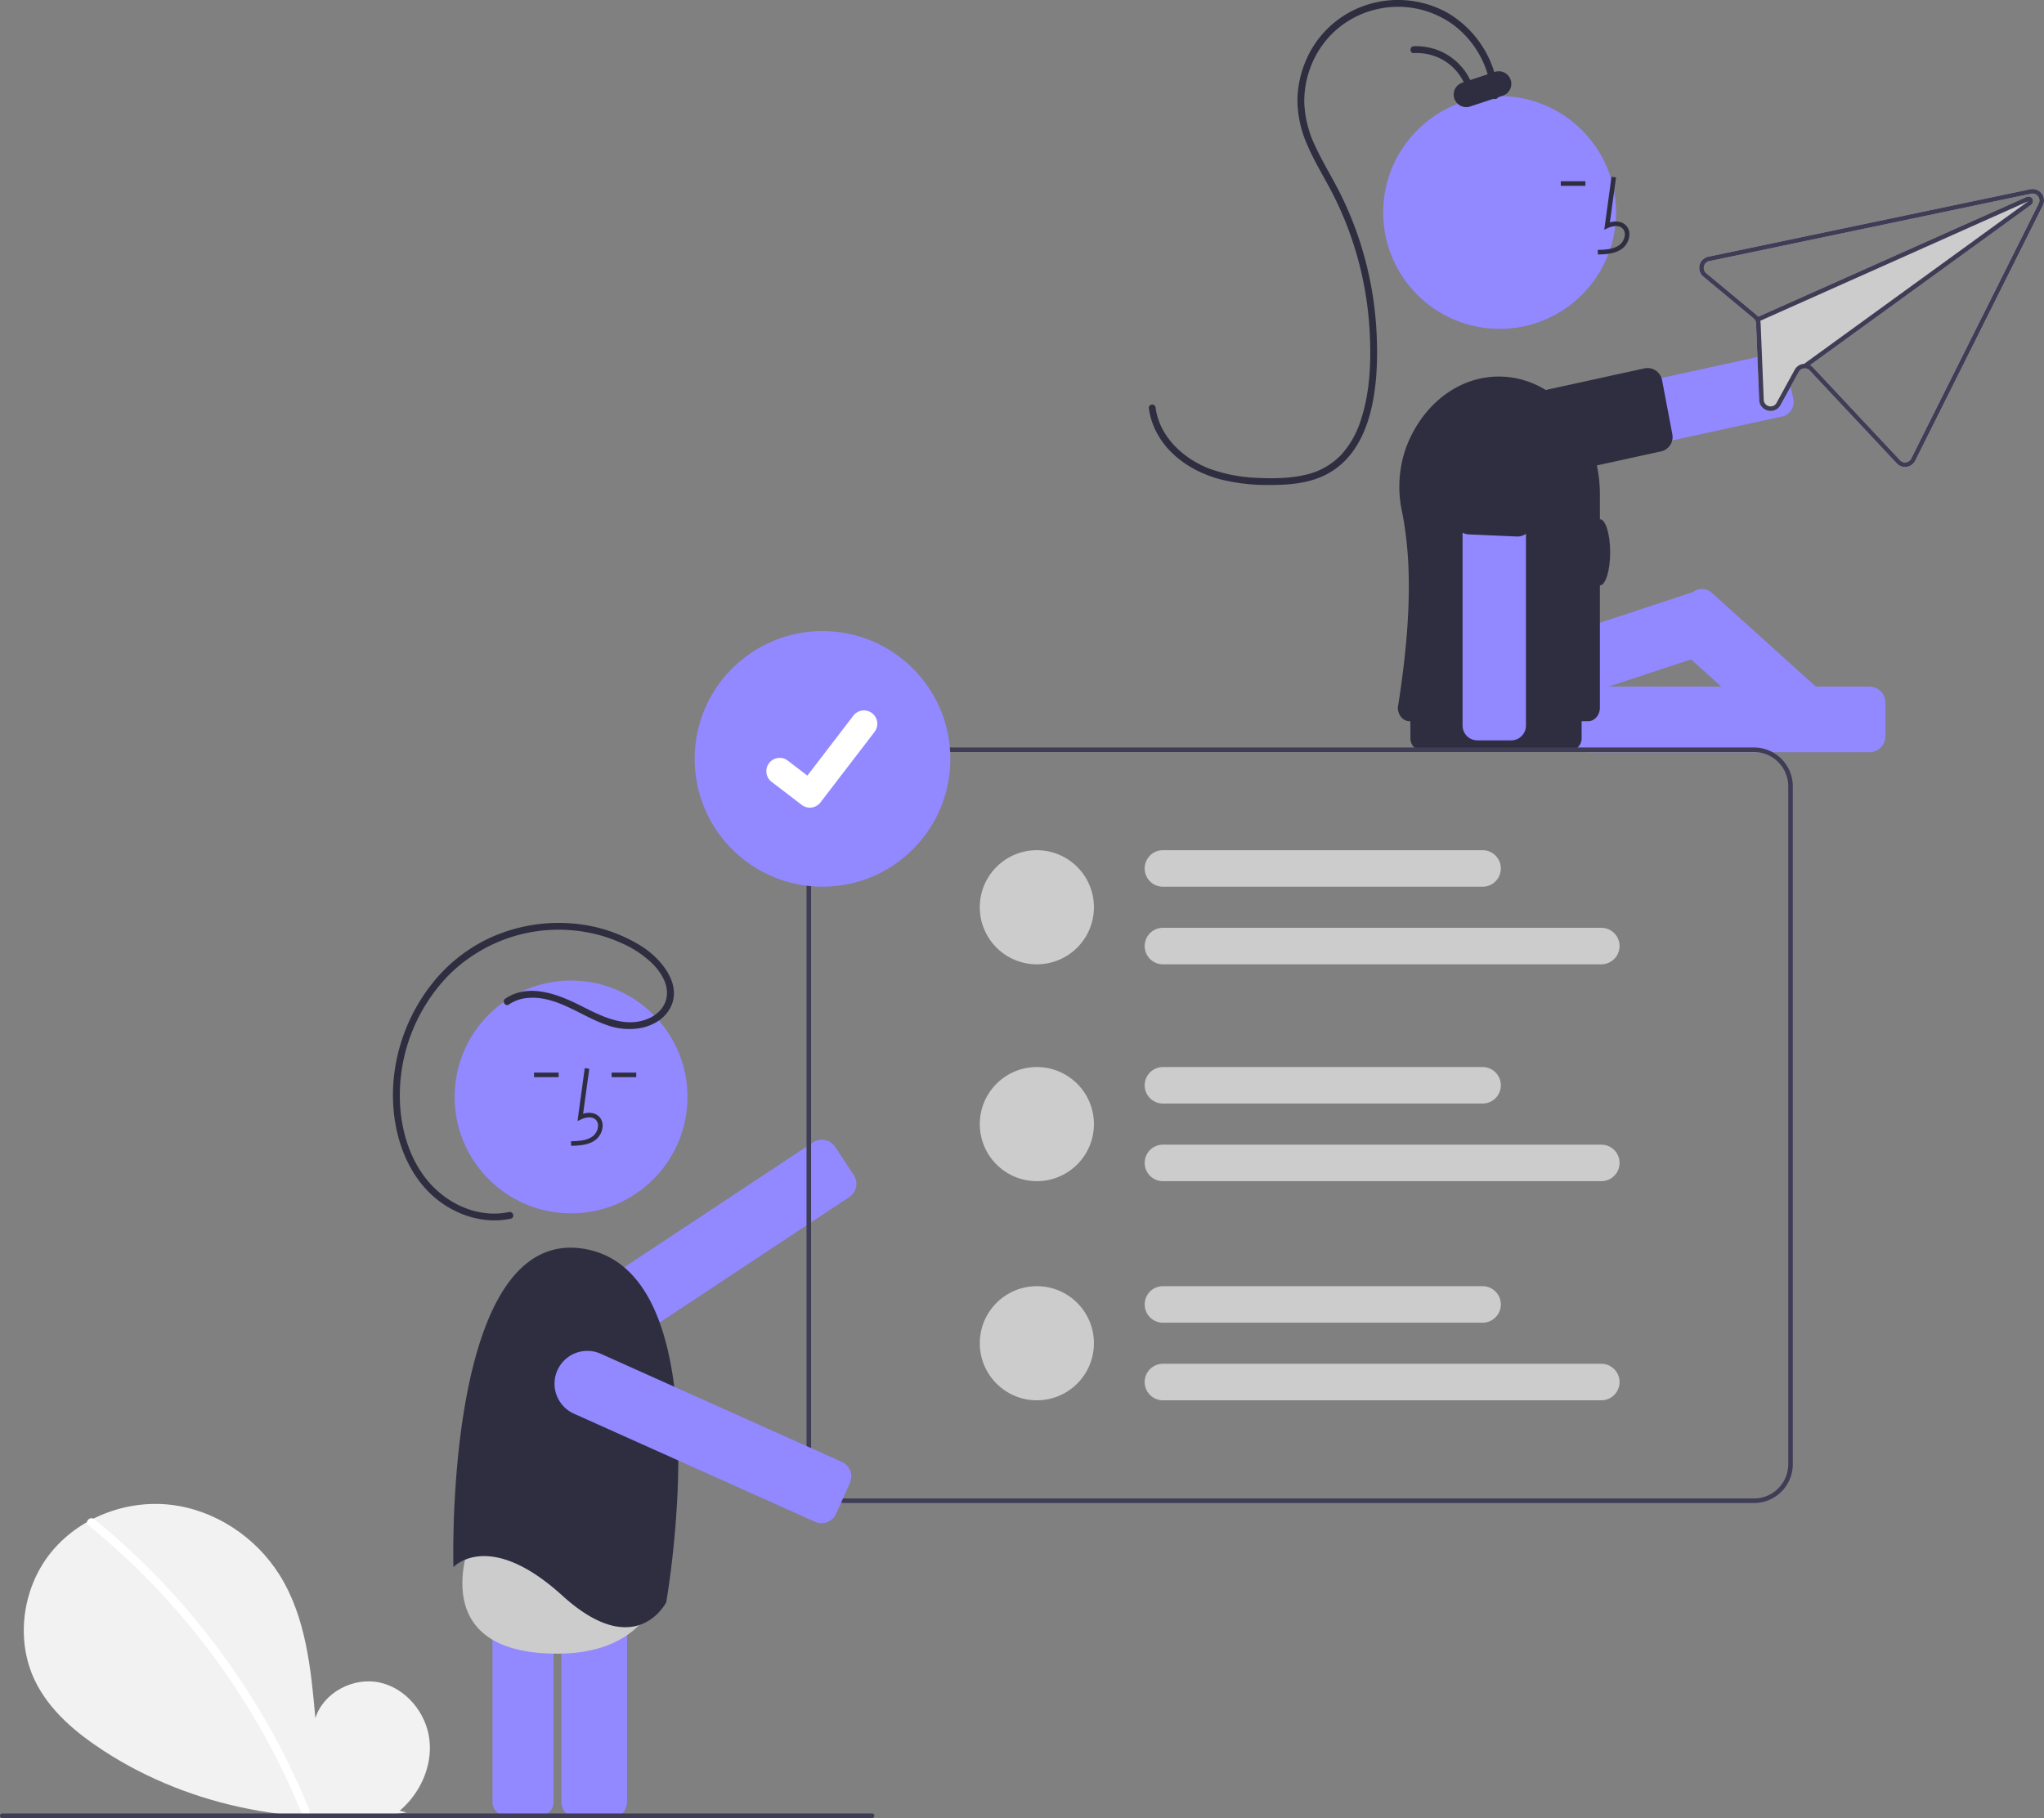 <svg xmlns="http://www.w3.org/2000/svg" width="895.287" height="796.46" data-name="Layer 1"><rect width="100%" height="100%" fill="#808080" stroke="none"/><path fill="#f2f2f2" d="M175.05 793.28c8.993-7.598 14.455-19.602 13.022-31.288s-10.304-22.428-21.813-24.91-24.627 4.388-28.123 15.63c-1.924-21.674-4.14-44.257-15.664-62.715-10.434-16.713-28.507-28.672-48.093-30.811s-40.208 5.94-52.424 21.4-15.206 37.934-6.65 55.683c6.302 13.074 17.913 22.805 30.079 30.72 38.812 25.256 86.96 33.79 132.772 27.047Z"/><path fill="#fff" d="M41.324 665.575a317.625 317.625 0 0 1 44.264 43.954 322.163 322.163 0 0 1 34.907 51.663 320.844 320.844 0 0 1 14.949 31.651c.897 2.2-2.675 3.158-3.563.982a315.276 315.276 0 0 0-28.807-54.506 317.26 317.26 0 0 0-38.636-47.729 316.497 316.497 0 0 0-25.726-23.403c-1.845-1.502.783-4.102 2.612-2.612Z"/><path fill="#9288ff" d="M818.82 329.538H695.808a7.008 7.008 0 0 1-7-7v-14.76a7.008 7.008 0 0 1 7-7H818.82a7.008 7.008 0 0 1 7 7v14.76a7.008 7.008 0 0 1-7 7Z"/><path fill="#9288ff" d="m802.221 306.97-52.425-47.269a6.494 6.494 0 0 0-8.317-.32l-114.73 37.882a6.507 6.507 0 0 0-4.135 8.21l4.627 14.016a6.488 6.488 0 0 0 8.21 4.134l105.244-34.75 42.937 38.714a6.454 6.454 0 0 0 4.345 1.673q.171 0 .343-.01a6.457 6.457 0 0 0 4.493-2.138l9.883-10.961a6.508 6.508 0 0 0-.475-9.18ZM221.705 660.438a6.007 6.007 0 0 0-6 6v123.014a6.007 6.007 0 0 0 6 6h14.76a6.007 6.007 0 0 0 6-6V666.438a6.007 6.007 0 0 0-6-6ZM267.656 796.452h-14.759a7.008 7.008 0 0 1-7-7V666.438a7.008 7.008 0 0 1 7-7h14.76a7.008 7.008 0 0 1 7 7v123.014a7.008 7.008 0 0 1-7 7Z"/><path fill="#ccc" d="M291.822 675.975s5.576 50.144-50.72 48.44-34.392-50.974-34.392-50.974 11.764-9.245 41.503-.304 43.609 2.838 43.609 2.838Z"/><path fill="#9288ff" d="M267.63 590.638a14.377 14.377 0 0 1-7.958-26.367l96.428-63.82a7 7 0 0 1 9.7 1.974l8.147 12.308a7.008 7.008 0 0 1-1.974 9.7l-96.428 63.82a14.304 14.304 0 0 1-7.915 2.385Z"/><circle cx="250.121" cy="480.559" r="51" fill="#9288ff"/><path fill="#2f2e41" d="M250.159 501.968c3.306-.092 7.42-.206 10.59-2.522a8.133 8.133 0 0 0 3.2-6.073 5.47 5.47 0 0 0-1.86-4.493c-1.656-1.399-4.073-1.727-6.679-.961l2.7-19.726-1.982-.271-3.173 23.19 1.655-.76c1.918-.88 4.551-1.327 6.188.056a3.515 3.515 0 0 1 1.152 2.895 6.147 6.147 0 0 1-2.38 4.528c-2.467 1.802-5.747 2.034-9.467 2.138ZM267.909 469.894h10.772v2h-10.772zM233.909 469.894h10.772v2h-10.772zM198.605 686.54s-4.403-149.715 57.244-139.44 35.96 154.851 35.96 154.851-13.21 26.42-45.5-2.935-47.704-12.476-47.704-12.476Z"/><path fill="#2f2e41" d="M221.356 437.483c9.923-6.738 22.447-2.161 32.09 2.647 9.364 4.67 19.916 10.612 30.512 6.114 4.138-1.757 7.501-5.193 8.086-9.79.696-5.477-2.616-10.604-6.299-14.327a45.877 45.877 0 0 0-13.765-9.072 64.335 64.335 0 0 0-15.668-4.765 68.19 68.19 0 0 0-59.581 18.732 75.548 75.548 0 0 0-21.425 58.072c.842 11.345 4.466 22.914 11.735 31.82 6.82 8.356 17.033 14.23 27.933 14.721a31.334 31.334 0 0 0 7.963-.647c1.883-.401 2.687 2.49.797 2.893-11.352 2.42-23.113-1.176-32.117-8.258-9.478-7.456-15.294-18.743-17.844-30.372-4.88-22.255 1.234-46.206 15.242-64.022a69.796 69.796 0 0 1 26.117-20.61 72.508 72.508 0 0 1 33.692-6.182 67.104 67.104 0 0 1 32.48 10.291c8.73 5.643 18.57 17.603 11.45 28.186-2.663 3.957-7.084 6.368-11.673 7.358a28.651 28.651 0 0 1-15.724-1.37c-11.406-4.027-21.955-13.027-34.723-11.663a16.931 16.931 0 0 0-7.764 2.834c-1.602 1.087-3.105-1.51-1.515-2.59Z"/><path fill="#9288ff" d="M657.085 205.2a13.88 13.88 0 0 1 4.55-25.239l112.988-24.596a6.506 6.506 0 0 1 7.734 4.968l-.489.107.489-.107 3.14 14.422a6.5 6.5 0 0 1-4.97 7.734L667.54 207.085a14.097 14.097 0 0 1-1.483.241 13.775 13.775 0 0 1-8.971-2.125Z"/><path fill="#2f2e41" d="M647.834 197.048q-.101-.402-.18-.813c-.929-4.893.768-10.045 4.779-14.507a30.705 30.705 0 0 1 16.274-9.066l51.511-11.27a6.5 6.5 0 0 1 7.776 5.137l4.494 23.674a6.466 6.466 0 0 1-4.997 7.562l-51.837 11.34a33.322 33.322 0 0 1-7.117.784c-10.211 0-18.714-4.974-20.703-12.84Z"/><circle cx="656.849" cy="93.076" r="51" fill="#9288ff"/><path fill="#2f2e41" d="M699.886 111.485c3.306-.091 7.42-.206 10.59-2.522a8.133 8.133 0 0 0 3.2-6.072 5.47 5.47 0 0 0-1.86-4.494c-1.655-1.398-4.073-1.727-6.678-.961l2.7-19.726-1.982-.271-3.174 23.19 1.655-.76c1.918-.88 4.552-1.327 6.188.056a3.515 3.515 0 0 1 1.153 2.895 6.147 6.147 0 0 1-2.381 4.528c-2.467 1.802-5.747 2.034-9.466 2.138ZM683.636 79.412h10.772v2h-10.772zM653.28 41.926a42.16 42.16 0 0 0-16.486-30.886 41.065 41.065 0 0 0-35.015-6.678 40.441 40.441 0 0 0-26.882 22.939 42.107 42.107 0 0 0-3.61 17.692 47.833 47.833 0 0 0 4.83 19.067c3.007 6.552 6.8 12.7 10.094 19.104a152.462 152.462 0 0 1 8.378 19.557 154.18 154.18 0 0 1 8.321 42.374c1.224 22.77-.954 56.014-26.66 64.753-6.537 2.222-13.588 2.636-20.442 2.618a83.951 83.951 0 0 1-21.42-2.509c-12.136-3.24-23.656-10.85-28.827-22.672a31.553 31.553 0 0 1-2.373-8.569c-.107-.81.767-1.492 1.5-1.5a1.537 1.537 0 0 1 1.5 1.5c1.675 12.598 12.172 22.26 23.57 26.602a67.697 67.697 0 0 0 20.736 4.012c7.046.356 14.362.3 21.261-1.321a30.792 30.792 0 0 0 16.014-9.103 41.402 41.402 0 0 0 8.36-15.122c4.057-12.385 4.482-26.002 3.77-38.91a151.262 151.262 0 0 0-8.498-42.194 147.934 147.934 0 0 0-8.804-19.958c-3.343-6.286-7.054-12.395-9.87-18.947a49.444 49.444 0 0 1-4.445-19.154 45.244 45.244 0 0 1 3.576-17.793 43.37 43.37 0 0 1 25.81-24.36 44.64 44.64 0 0 1 36.016 2.95 45.385 45.385 0 0 1 21.255 27.732 43.424 43.424 0 0 1 1.342 8.776c.099 1.93-2.902 1.924-3 0Z"/><path fill="#2f2e41" d="M643.308 42.979a23.488 23.488 0 0 0-7.857-14.333 23.17 23.17 0 0 0-16.195-5.376c-1.93.097-1.925-2.903 0-3A26.104 26.104 0 0 1 646.2 42.181c.289 1.889-2.602 2.703-2.892.798Z"/><path fill="#2f2e41" d="M637.004 43.152a5.5 5.5 0 0 1 3.499-6.946l14.243-4.704a5.5 5.5 0 1 1 3.45 10.445l-14.244 4.703a5.498 5.498 0 0 1-6.948-3.498Z"/><path fill="#ccc" d="M748.235 112.45a5.006 5.006 0 0 0-2.164 8.748l22.011 18.289a3.254 3.254 0 0 1 .783.978 3.058 3.058 0 0 1 .3 1.206l1.373 33.54a4.893 4.893 0 0 0 3.85 4.67l.039.01a4.886 4.886 0 0 0 5.486-2.475l7.94-14.48a3.01 3.01 0 0 1 2.688-1.541 2.91 2.91 0 0 1 2.134.946l38.1 40.656a4.968 4.968 0 0 0 4.37 1.527 5.018 5.018 0 0 0 3.744-2.707l55.867-111.772a5.002 5.002 0 0 0-5.504-7.138l-1.809.378-139.208 29.165Zm-.892 7.212a3.007 3.007 0 0 1 1.308-5.25l139.165-29.156 1.852-.388a3.008 3.008 0 0 1 3.303 4.279l-55.867 111.772a3 3 0 0 1-4.868.707l-38.101-40.655a4.795 4.795 0 0 0-1.3-1.003l96.813-70.234A2.003 2.003 0 0 0 888 86.16a1.744 1.744 0 0 0-.323.11l-117.549 52.472a4.934 4.934 0 0 0-.774-.791l-22.011-18.289Z"/><path fill="#3f3d56" d="M748.235 112.45a5.006 5.006 0 0 0-2.164 8.748l22.011 18.289a3.254 3.254 0 0 1 .783.978 3.058 3.058 0 0 1 .3 1.206l1.373 33.54a4.893 4.893 0 0 0 3.85 4.67l.039.01a4.886 4.886 0 0 0 5.486-2.475l7.94-14.48a3.01 3.01 0 0 1 2.688-1.541 2.91 2.91 0 0 1 2.134.946l38.1 40.656a4.968 4.968 0 0 0 4.37 1.527 5.018 5.018 0 0 0 3.744-2.707l55.867-111.772a5.002 5.002 0 0 0-5.504-7.138l-1.809.378-139.208 29.165Zm-.892 7.212a3.007 3.007 0 0 1 1.308-5.25l139.165-29.156 1.852-.388a3.008 3.008 0 0 1 3.303 4.279l-55.867 111.772a3 3 0 0 1-4.868.707l-38.101-40.655a4.795 4.795 0 0 0-1.3-1.003 4.866 4.866 0 0 0-2.268-.578c-.112-.004-.226 0-.34.005l-.01-.002a4.99 4.99 0 0 0-4.115 2.581l-7.941 14.49a2.91 2.91 0 0 1-3.3 1.474l-.02-.004a2.904 2.904 0 0 1-2.306-2.801l-1.373-33.54a4.73 4.73 0 0 0-.151-1.05l.002-.01a4.796 4.796 0 0 0-.357-.953 4.648 4.648 0 0 0-.528-.838 4.934 4.934 0 0 0-.774-.791l-22.011-18.289Z"/><path fill="#3f3d56" d="M770.128 138.742 887.677 86.27a1.745 1.745 0 0 1 .323-.111 2.003 2.003 0 0 1 1.648 3.574l-96.813 70.234-1.708 1.242-1.17-1.62.26-.197.01.002 98.241-71.283-117.455 52.42-.003.01-.511.223-.816-1.827Z"/><path fill="#2f2e41" d="M623.264 297.96a5.506 5.506 0 0 0-5.5 5.5v20a5.506 5.506 0 0 0 5.5 5.5h64a5.506 5.506 0 0 0 5.5-5.5v-20a5.506 5.506 0 0 0-5.5-5.5Z"/><path fill="#2f2e41" d="M615.718 196.51a51.265 51.265 0 0 0-1.647 27.54c5.086 24.934 3.193 54.411-1.807 85.91 0 3.314 2.308 6 5.155 6h78.19c2.847 0 5.155-2.686 5.155-6v-93.5c0-27.63-18.783-50.24-42.274-51.44-.653-.04-1.315-.06-1.976-.06-18.327 0-34.086 13.03-40.796 31.55Z"/><path fill="#9288ff" d="M640.62 317.86V202.228a13.88 13.88 0 0 1 27.76 0V317.86a6.507 6.507 0 0 1-6.5 6.5h-14.76a6.507 6.507 0 0 1-6.5-6.5Z"/><path fill="#2f2e41" d="m664.362 235.038-20.98-.924a6.508 6.508 0 0 1-6.207-6.78l1.473-33.467a17 17 0 1 1 33.967 1.495l-1.473 33.468a6.5 6.5 0 0 1-6.486 6.214q-.146 0-.294-.006Z"/><ellipse cx="700.764" cy="241.96" fill="#2f2e41" rx="4.5" ry="14.5"/><circle cx="454.15" cy="397.46" r="25" fill="#ccc"/><path fill="#ccc" d="M701.378 422.46h-192a8 8 0 1 1 0-16h192a8 8 0 0 1 0 16ZM649.378 388.46h-140a8 8 0 1 1 0-16h140a8 8 0 0 1 0 16Z"/><circle cx="454.15" cy="492.46" r="25" fill="#ccc"/><path fill="#ccc" d="M701.378 517.46h-192a8 8 0 1 1 0-16h192a8 8 0 0 1 0 16ZM649.378 483.46h-140a8 8 0 1 1 0-16h140a8 8 0 0 1 0 16Z"/><circle cx="454.15" cy="588.46" r="25" fill="#ccc"/><path fill="#ccc" d="M701.378 613.46h-192a8 8 0 1 1 0-16h192a8 8 0 0 1 0 16ZM649.378 579.46h-140a8 8 0 1 1 0-16h140a8 8 0 0 1 0 16Z"/><path fill="#3f3d56" d="M768.264 658.46h-398a17.02 17.02 0 0 1-17-17v-297a17.02 17.02 0 0 1 17-17h398a17.02 17.02 0 0 1 17 17v297a17.02 17.02 0 0 1-17 17Zm-398-329a15.017 15.017 0 0 0-15 15v297a15.017 15.017 0 0 0 15 15h398a15.017 15.017 0 0 0 15-15v-297a15.017 15.017 0 0 0-15-15Z"/><circle cx="360.264" cy="332.46" r="56" fill="#9288ff"/><path fill="#fff" d="M354.713 353.823a5.808 5.808 0 0 1-3.495-1.161l-.062-.047-13.16-10.076a5.847 5.847 0 1 1 7.112-9.282l8.524 6.536 20.144-26.271a5.847 5.847 0 0 1 8.198-1.082l-.126.17.129-.168a5.853 5.853 0 0 1 1.082 8.198l-23.694 30.9a5.85 5.85 0 0 1-4.652 2.283Z"/><path fill="#9288ff" d="M359.834 667.297a6.927 6.927 0 0 1-2.855-.613l-105.505-47.33a14.38 14.38 0 1 1 11.771-26.24l105.505 47.33a7 7 0 0 1 3.522 9.252l-6.041 13.467a7.018 7.018 0 0 1-6.397 4.134Z"/><path fill="#3f3d56" d="M382 796.46H1a1 1 0 1 1 0-2h381a1 1 0 0 1 0 2Z"/></svg>